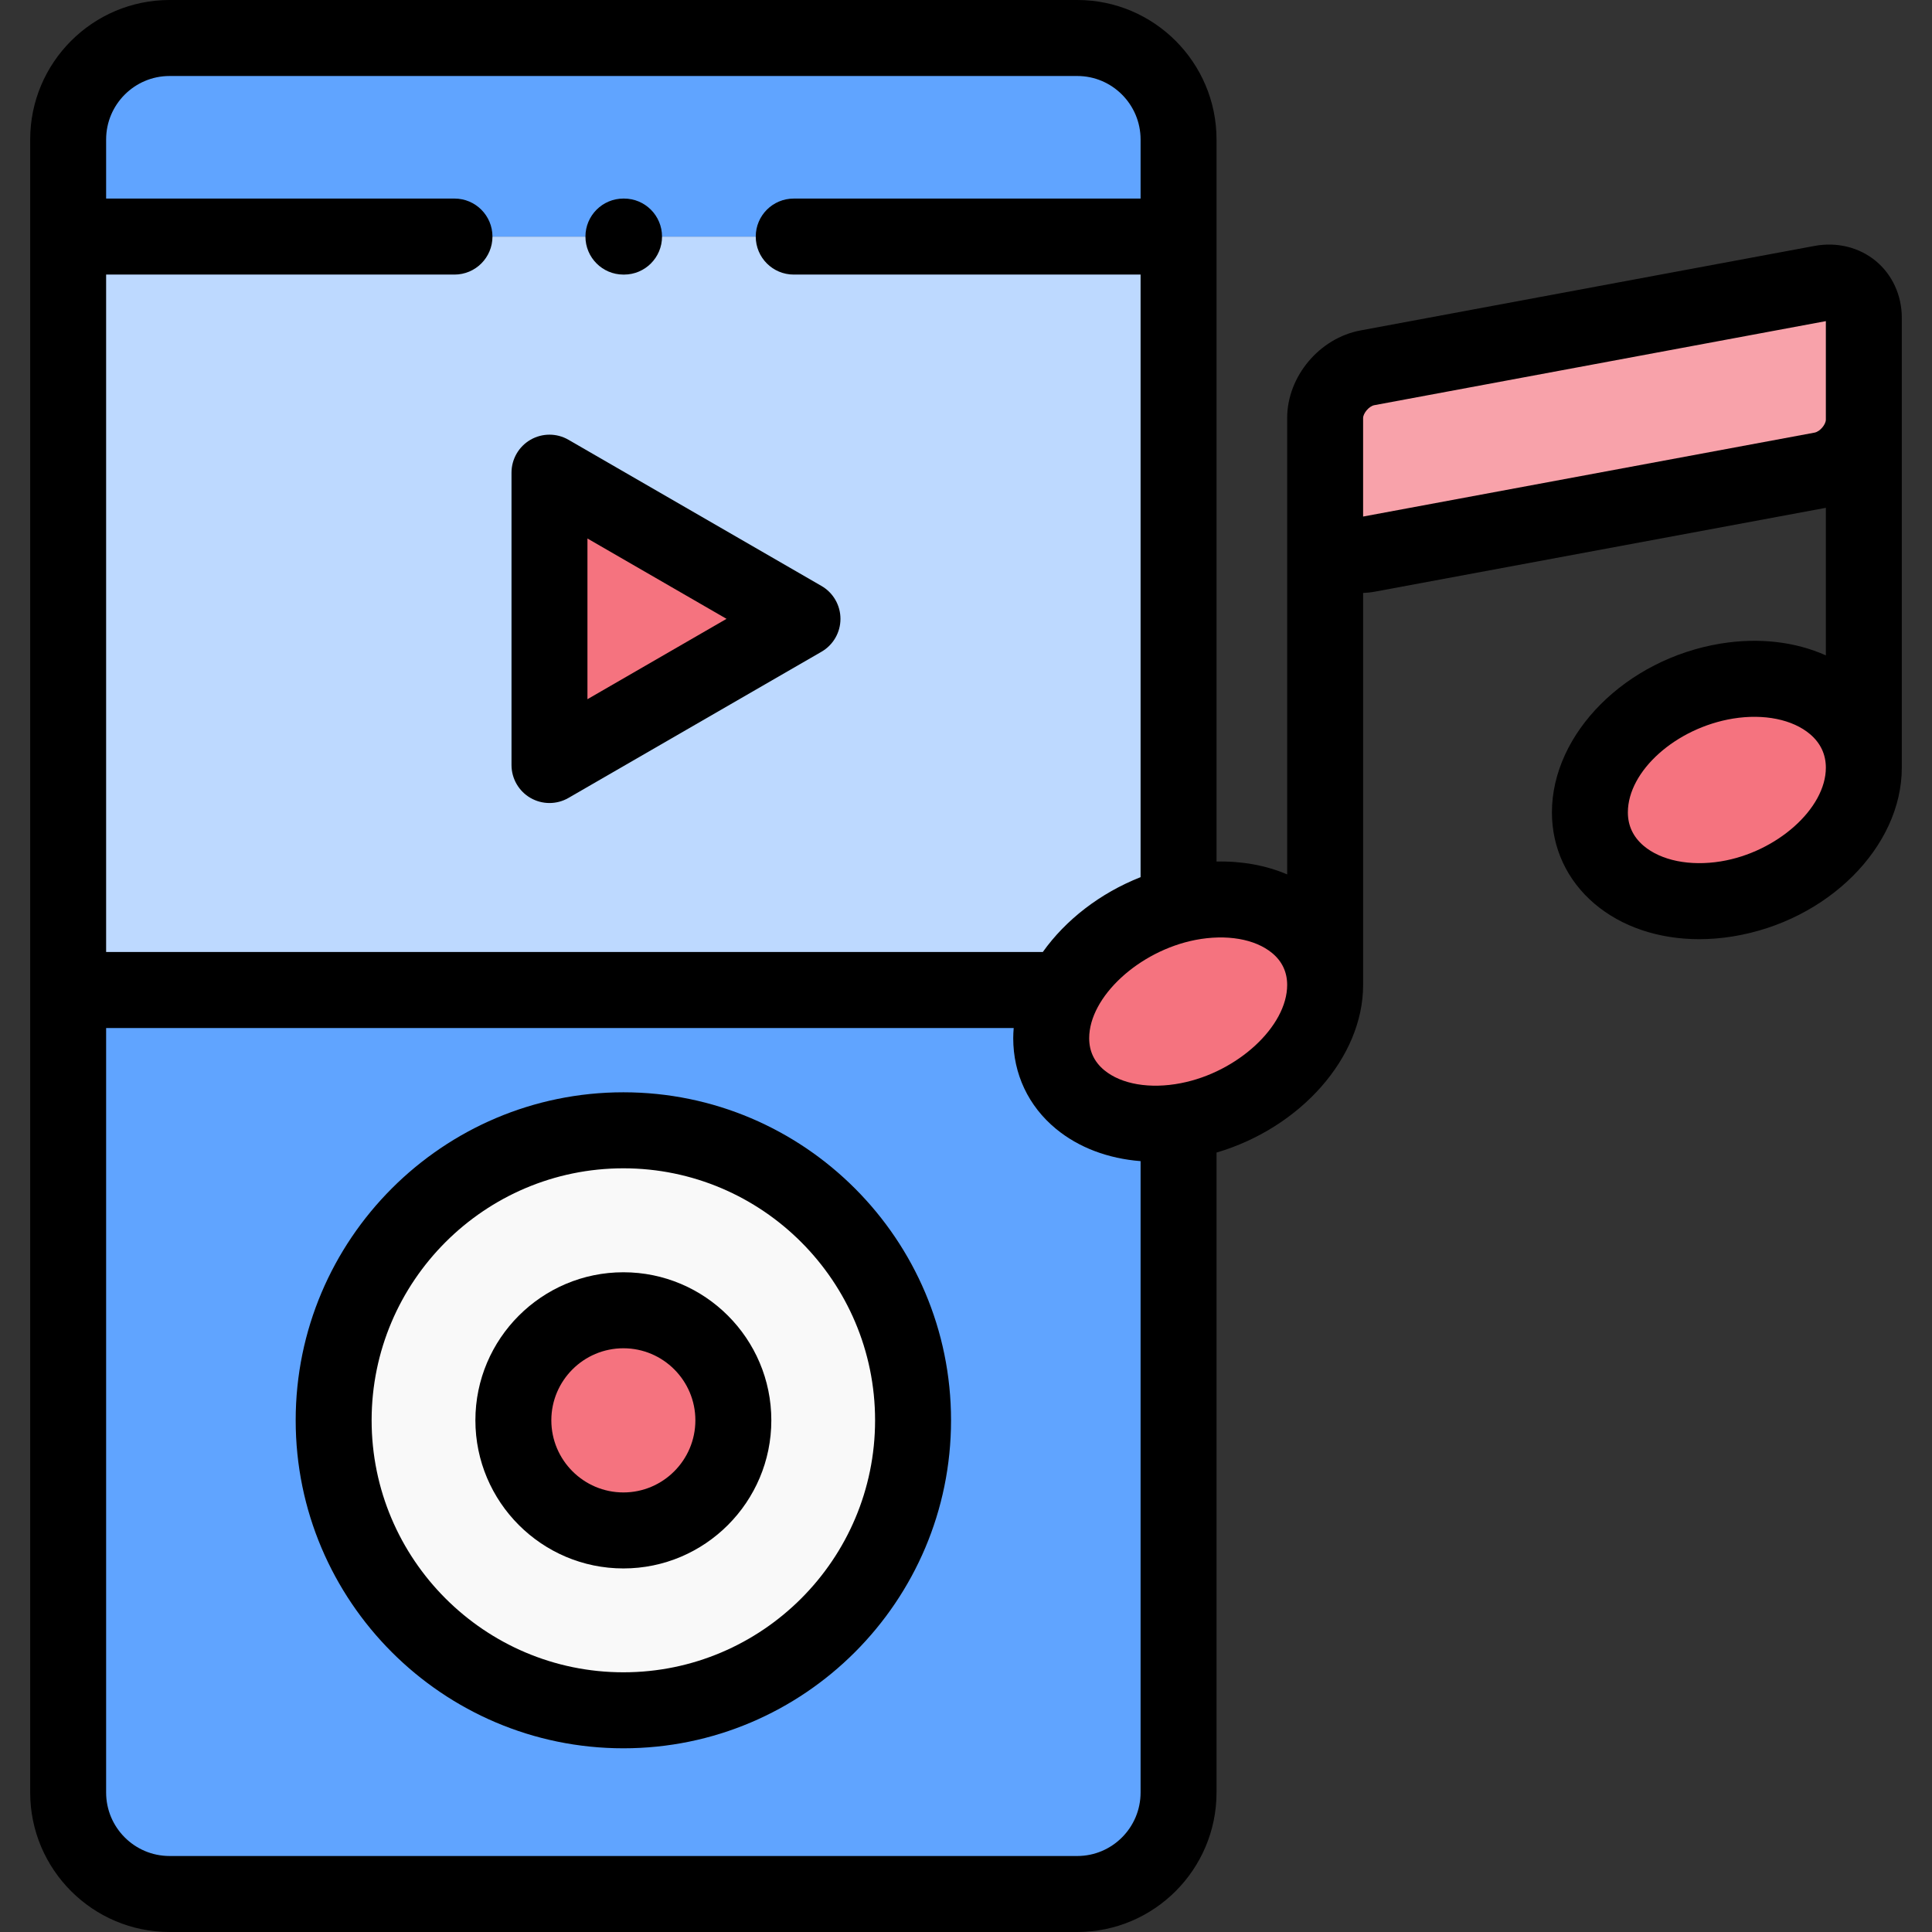 <svg id="icon" height="512pt" viewBox="-8 0 512 512" width="512pt" xmlns="http://www.w3.org/2000/svg"><rect x="-8" y="0" width="512" height="512" fill="#333333" stroke="none"/><g fill-rule="evenodd"><path d="m10.062 62.695v199.668h263.859c5.434-10.375 16.902-19.215 30.406-22.586v-177.082zm0 0" fill="#bdd9ff"/><path d="m137.617 125.266v77.473l67.047-38.738zm0 0" fill="#f5737f"/><path d="m10.062 62.695h294.27v-25.73c0-14.793-12.09-26.895-26.844-26.895h-240.555c-14.781 0-26.871 12.102-26.871 26.895zm0 0" fill="#60a4ff"/><path d="m273.922 262.363h-263.859v212.672c0 14.793 12.09 26.895 26.871 26.895h240.555c14.754 0 26.844-12.102 26.844-26.895v-177.676c-18.859 2.633-33.75-6.973-33.75-22.219-.004-4.336 1.188-8.668 3.34-12.777zm-116.711 37.176c42.387 0 76.758 34.434 76.758 76.855 0 42.449-34.371 76.852-76.758 76.852-42.414 0-76.789-34.402-76.789-76.852 0-42.422 34.375-76.855 76.789-76.855zm0 0" fill="#60a4ff"/><path d="m233.969 376.395c0-42.422-34.371-76.855-76.758-76.855-42.414 0-76.789 34.434-76.789 76.855 0 42.449 34.375 76.852 76.789 76.852 42.387 0 76.758-34.402 76.758-76.852zm-76.758-29.16c16.082 0 29.137 13.062 29.137 29.16 0 16.121-13.055 29.188-29.137 29.188-16.109 0-29.164-13.066-29.164-29.188 0-16.098 13.055-29.16 29.164-29.16zm0 0" fill="#f9f9f9"/><path d="m186.348 376.395c0-16.098-13.055-29.16-29.137-29.16-16.109 0-29.164 13.062-29.164 29.16 0 16.121 13.055 29.188 29.164 29.188 16.082 0 29.137-13.066 29.137-29.188zm0 0" fill="#f5737f"/><path d="m270.578 275.141c0 15.246 14.895 24.852 33.75 22.219.852-.113 1.699-.254 2.551-.426 20.047-3.883 36.297-19.949 36.297-35.902 0-15.926-16.25-25.703-36.297-21.82-.852.168-1.699.367-2.551.566-13.504 3.371-24.973 12.215-30.406 22.586-2.152 4.109-3.344 8.441-3.344 12.777zm0 0" fill="#f5737f"/><path d="m413.34 215.293c0 15.926 16.254 26.184 36.301 22.926 20.043-3.258 36.297-18.848 36.297-34.77 0-1.359-.113-2.664-.34-3.941-2.434-13.656-17.609-21.988-35.957-19.016-20.047 3.289-36.301 18.848-36.301 34.801zm0 0" fill="#f5737f"/><path d="m354.418 146.914 120.277-22.359c5.238-.992 9.684-5.441 10.902-10.512.227-.934.34-1.871.34-2.832v-27.008c0-6.18-5.039-10.289-11.242-9.125l-120.277 22.387c-6.172 1.133-11.242 7.141-11.242 13.316v27.008c.004 6.18 5.07 10.285 11.242 9.125zm0 0" fill="#f8a2aa"/></g><path d="m489.141 69.195c-4.414-3.668-10.359-5.129-16.285-4.02l-120.27 22.387c-10.922 2.012-19.473 12.211-19.473 23.219v120.941c-5.598-2.387-11.969-3.551-18.719-3.406v-191.352c0-20.383-16.555-36.965-36.906-36.965h-240.555c-20.363 0-36.934 16.582-36.934 36.965v438.07c0 20.383 16.57 36.965 36.934 36.965h240.555c20.352 0 36.906-16.582 36.906-36.965v-169.59c22.184-6.535 38.848-25.156 38.848-44.414v-103.891c1-.043 2.004-.137 3.016-.324l119.617-22.238v39.109c-8.066-3.621-17.758-4.777-27.848-3.133-.008 0-.012 0-.016 0-25.086 4.113-44.734 23.766-44.734 44.738 0 9.418 3.996 18.004 11.246 24.18 7.223 6.148 17.043 9.422 27.789 9.422 2.922 0 5.914-.242 8.941-.734 25.09-4.082 44.746-23.719 44.746-44.711v-119.246c0-5.914-2.5-11.383-6.859-15.008zm-452.207-49.055h240.555c9.254 0 16.777 7.547 16.777 16.824v15.66h-91.922c-5.559 0-10.062 4.508-10.062 10.07s4.504 10.07 10.062 10.07h91.922v159.691c-10.758 4.242-19.875 11.348-25.91 19.836h-248.23v-179.527h92.32c5.559 0 10.062-4.508 10.062-10.07s-4.504-10.074-10.062-10.074h-92.32v-15.656c0-9.277 7.539-16.824 16.809-16.824zm240.555 471.719h-240.555c-9.27 0-16.809-7.547-16.809-16.824v-202.602h240.516c-.074.902-.125 1.805-.125 2.707 0 9.465 4.023 17.992 11.332 24.016 6.016 4.965 13.805 7.879 22.418 8.555v167.324c.004 9.277-7.523 16.824-16.777 16.824zm27.465-204.809c-8.176 1.594-15.766.309-20.309-3.438-2.656-2.191-4-5.039-4-8.473 0-10.949 13.156-23.121 28.16-26.047 8.18-1.578 15.77-.285 20.312 3.465 2.652 2.191 3.996 5.043 3.996 8.469 0 10.957-13.152 23.117-28.16 26.023zm167.906-172.398-119.621 22.238v-26.109c0-1.195 1.508-3.137 2.996-3.41.008-.004.016-.004.023-.004l119.613-22.266v26.105c.004 1.23-1.496 3.16-3.012 3.445zm-24.836 113.625c-8.195 1.332-15.844-.219-20.461-4.145-2.762-2.352-4.16-5.328-4.16-8.84 0-10.996 12.754-22.379 27.855-24.859 8.188-1.332 15.832.219 20.445 4.145 2.766 2.359 4.168 5.344 4.168 8.871.004 10.812-13.012 22.418-27.848 24.828zm0 0"/><path d="m132.586 211.461c1.559.898 3.293 1.348 5.031 1.348 1.738 0 3.477-.449 5.031-1.348l67.047-38.738c3.117-1.797 5.035-5.121 5.035-8.719 0-3.602-1.918-6.926-5.035-8.723l-67.047-38.738c-3.113-1.801-6.949-1.801-10.062 0-3.113 1.797-5.031 5.121-5.031 8.723v77.473c0 3.598 1.918 6.922 5.031 8.723zm15.094-68.754 36.859 21.293-36.859 21.297zm0 0"/><path d="m157.211 289.469c-47.891 0-86.852 38.996-86.852 86.926 0 47.93 38.961 86.922 86.852 86.922 47.875 0 86.824-38.992 86.824-86.922 0-47.93-38.949-86.926-86.824-86.926zm0 153.707c-36.793 0-66.727-29.961-66.727-66.781 0-36.824 29.934-66.781 66.727-66.781 36.777 0 66.695 29.957 66.695 66.781 0 36.82-29.918 66.781-66.695 66.781zm0 0"/><path d="m157.211 337.164c-21.629 0-39.227 17.598-39.227 39.23 0 21.645 17.598 39.258 39.227 39.258 21.613 0 39.199-17.613 39.199-39.258 0-21.633-17.586-39.23-39.199-39.23zm0 58.348c-10.531 0-19.102-8.578-19.102-19.117 0-10.527 8.57-19.09 19.102-19.09 10.516 0 19.07 8.562 19.07 19.09 0 10.539-8.555 19.117-19.07 19.117zm0 0"/><path d="m157.211 72.766h.172c5.555 0 10.062-4.508 10.062-10.07s-4.508-10.074-10.062-10.074h-.172c-5.559 0-10.062 4.512-10.062 10.074s4.504 10.07 10.062 10.07zm0 0"/></svg>
